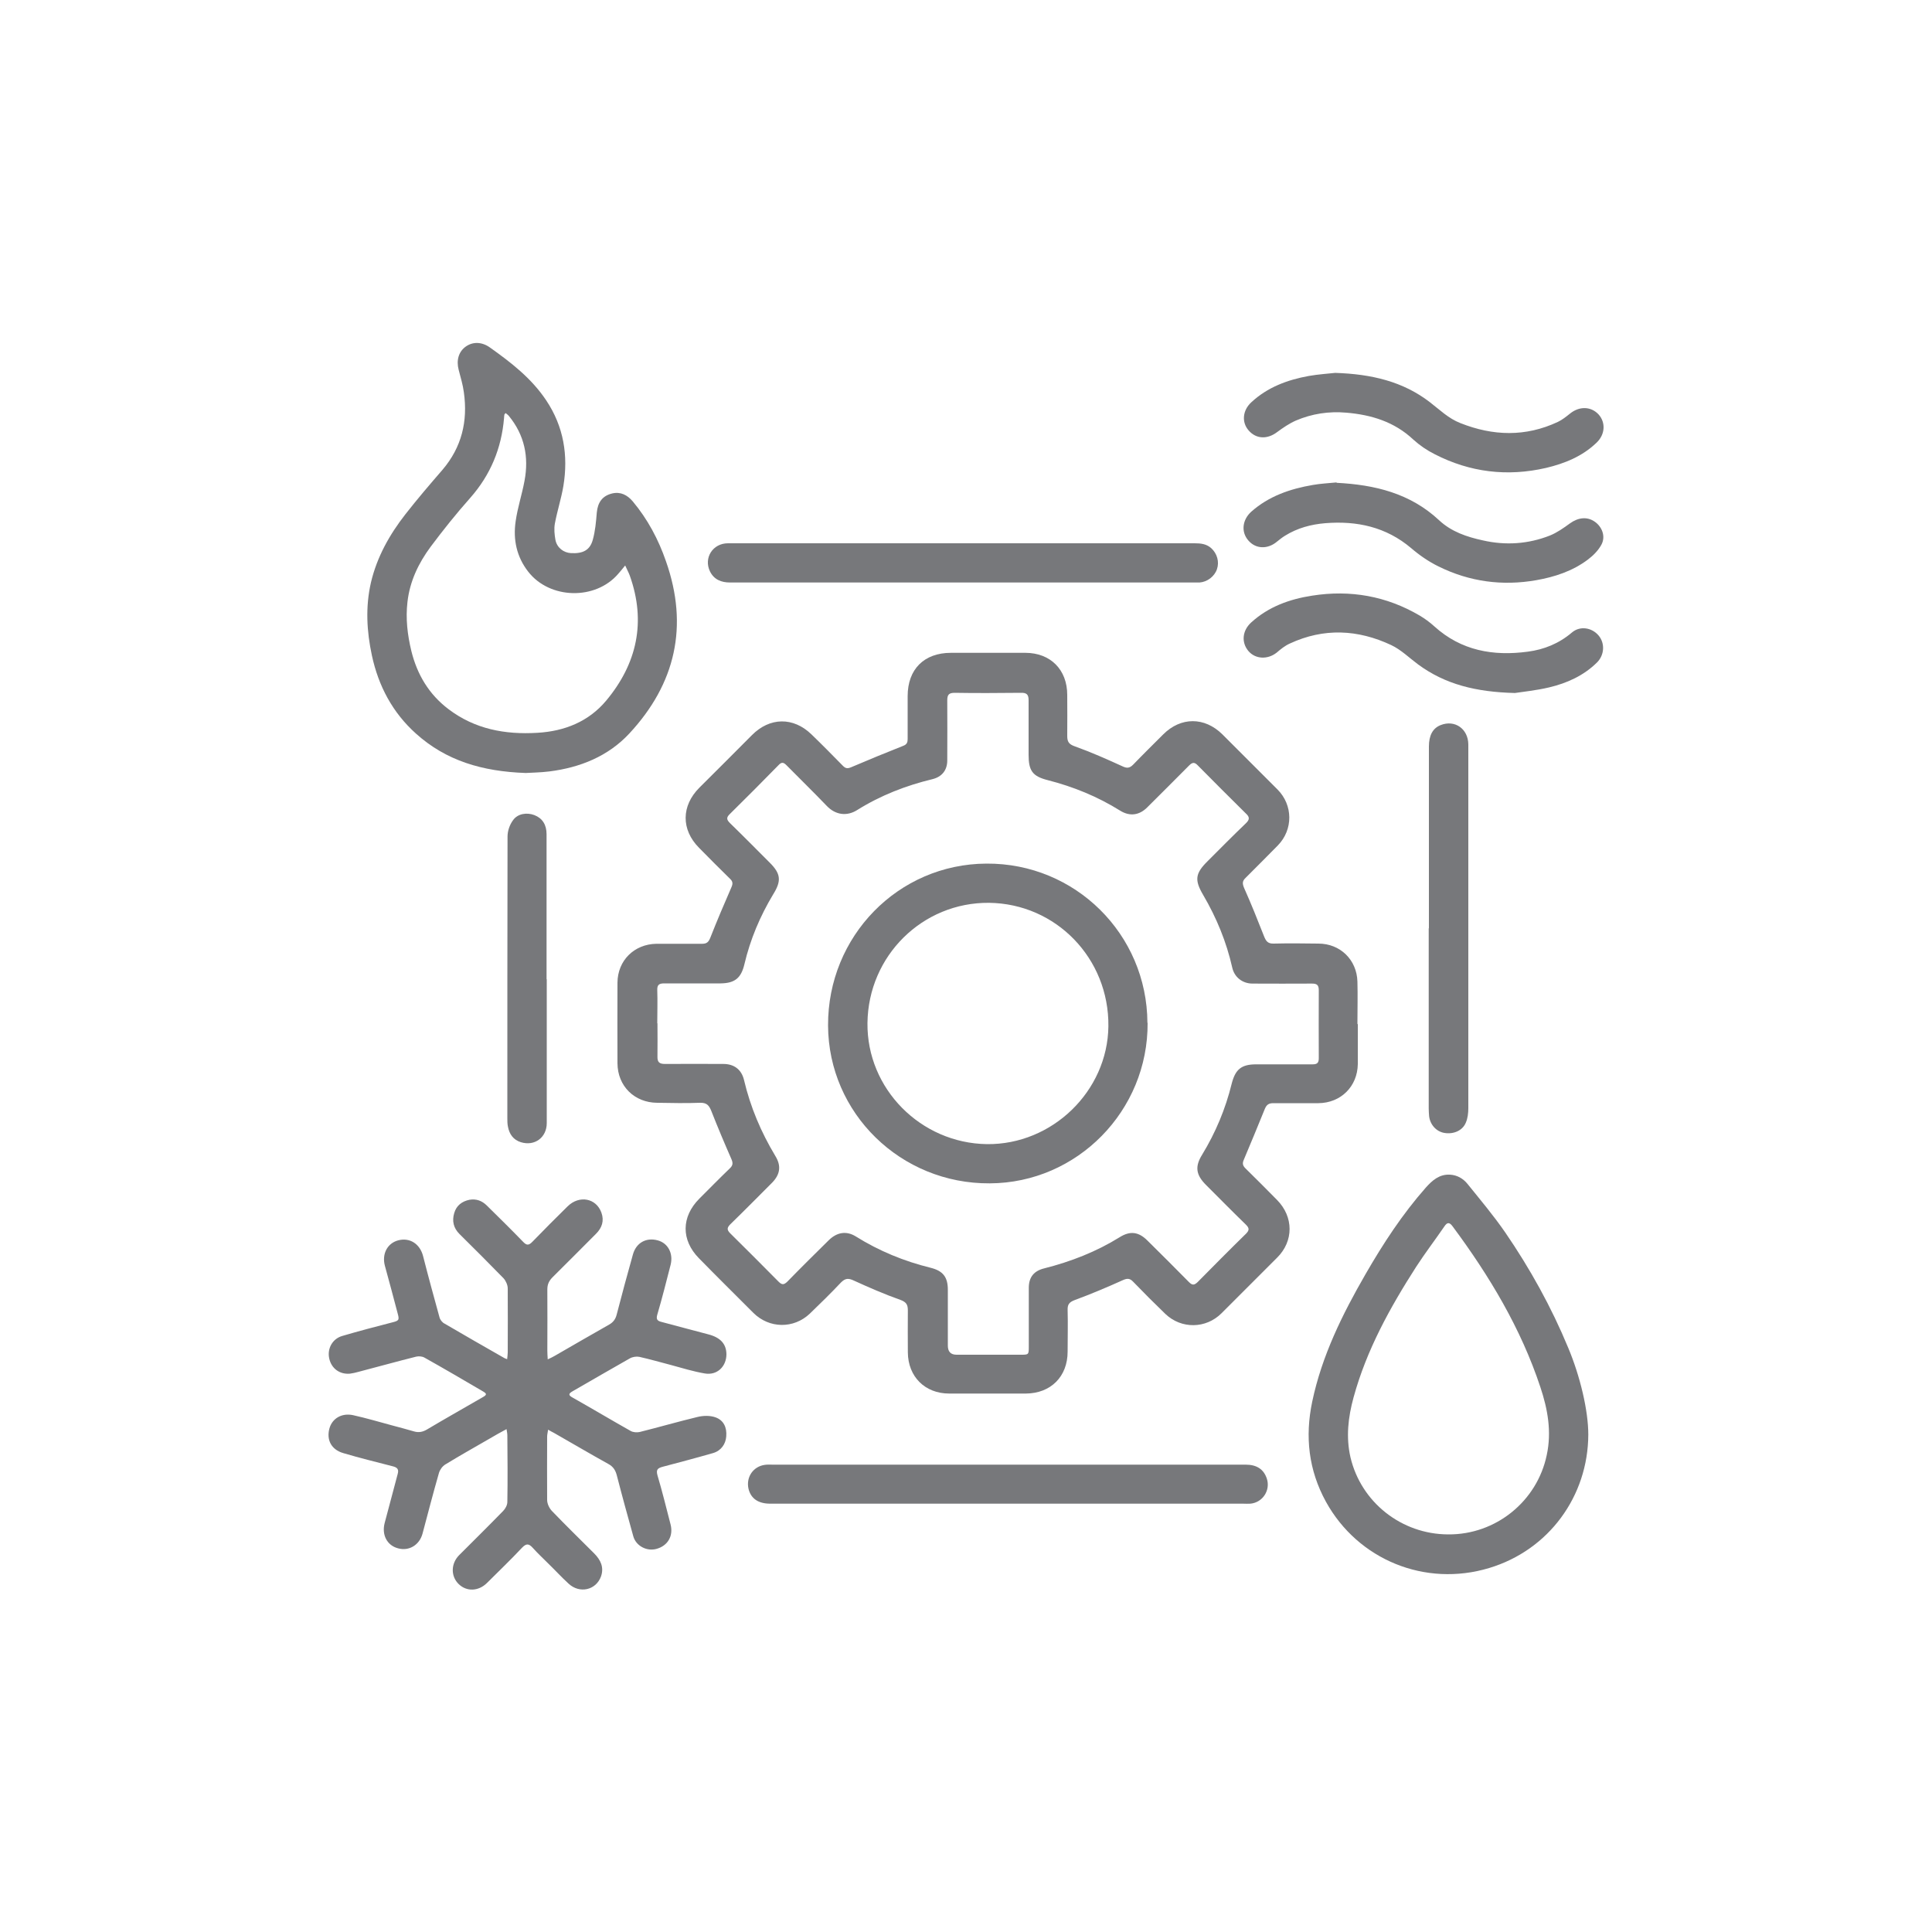 <?xml version="1.0" encoding="UTF-8"?><svg id="a" xmlns="http://www.w3.org/2000/svg" viewBox="0 0 100 100"><defs><style>.c{fill:#77787b;}</style></defs><g id="b"><g><path class="c" d="M70.28,53.02c0,.69,0,1.37,0,2.06-.02,1.16-.88,2.01-2.04,2.02-.78,0-1.56,0-2.34,0-.23,0-.34,.08-.43,.29-.36,.89-.73,1.78-1.1,2.66-.08,.19-.03,.3,.1,.43,.55,.54,1.09,1.08,1.63,1.63,.86,.87,.87,2.13,0,2.99-.96,.96-1.91,1.91-2.87,2.87-.81,.81-2.08,.83-2.91,.04-.57-.55-1.13-1.11-1.67-1.67-.17-.18-.31-.18-.53-.08-.82,.37-1.65,.72-2.49,1.03-.29,.11-.38,.23-.37,.52,.02,.72,0,1.44,0,2.15,0,1.29-.87,2.16-2.16,2.17-1.32,0-2.65,0-3.97,0-1.25,0-2.13-.87-2.14-2.13,0-.73-.01-1.46,0-2.18,0-.3-.09-.43-.39-.54-.82-.29-1.62-.64-2.41-1-.28-.13-.44-.12-.66,.1-.52,.55-1.06,1.08-1.61,1.61-.84,.8-2.11,.78-2.93-.04-.94-.94-1.89-1.88-2.82-2.83-.92-.94-.91-2.14,.03-3.08,.52-.52,1.04-1.05,1.57-1.56,.16-.15,.18-.27,.09-.48-.36-.82-.71-1.65-1.04-2.49-.12-.3-.24-.44-.59-.43-.74,.03-1.48,.01-2.22,0-1.17-.01-2.04-.86-2.05-2.04-.01-1.39,0-2.79,0-4.18,.01-1.15,.87-1.99,2.01-2.01,.79,0,1.58,0,2.37,0,.23,0,.33-.08,.42-.3,.35-.89,.72-1.76,1.1-2.63,.08-.18,.07-.3-.07-.43-.54-.53-1.08-1.07-1.61-1.61-.93-.94-.92-2.17,.02-3.11,.91-.9,1.81-1.81,2.72-2.72,.92-.93,2.14-.95,3.08-.04,.55,.53,1.09,1.08,1.63,1.63,.14,.14,.24,.15,.43,.07,.89-.38,1.79-.75,2.7-1.11,.18-.07,.22-.18,.22-.35,0-.74,0-1.48,0-2.22,0-1.39,.85-2.24,2.24-2.24,1.28,0,2.56,0,3.85,0,1.3,0,2.17,.87,2.17,2.18,0,.71,.01,1.42,0,2.12,0,.3,.08,.43,.39,.54,.84,.3,1.65,.66,2.46,1.03,.23,.11,.37,.11,.56-.08,.51-.53,1.04-1.05,1.56-1.57,.91-.91,2.14-.91,3.06,0,.95,.95,1.9,1.9,2.85,2.85,.81,.81,.82,2.08,.02,2.9-.55,.56-1.11,1.12-1.67,1.68-.17,.16-.17,.29-.08,.51,.37,.83,.71,1.68,1.04,2.52,.1,.25,.2,.38,.5,.37,.77-.02,1.54-.01,2.31,0,1.13,0,1.99,.84,2.02,1.97,.02,.73,0,1.46,0,2.18Zm-36.25-.06h0c0,.57,.01,1.15,0,1.72-.01,.3,.1,.39,.39,.39,1.01-.01,2.01,0,3.02,0,.56,0,.94,.29,1.07,.83,.33,1.4,.88,2.7,1.62,3.93,.32,.52,.25,.96-.17,1.39-.72,.72-1.43,1.44-2.16,2.15-.18,.18-.18,.29,0,.47,.84,.83,1.67,1.66,2.5,2.5,.18,.18,.28,.16,.45,0,.71-.73,1.43-1.44,2.15-2.15,.43-.42,.92-.49,1.4-.19,1.2,.75,2.49,1.28,3.87,1.62,.64,.16,.89,.48,.89,1.14,0,.96,0,1.93,0,2.89q0,.47,.45,.47c1.11,0,2.22,0,3.32,0,.41,0,.42,0,.42-.41,0-1.02,0-2.03,0-3.05,0-.56,.27-.88,.8-1.01,1.38-.35,2.69-.86,3.9-1.61,.54-.34,.98-.29,1.44,.17,.72,.71,1.44,1.43,2.15,2.15,.18,.18,.28,.16,.45,0,.83-.84,1.66-1.68,2.5-2.5,.19-.19,.17-.3,0-.47-.7-.68-1.38-1.37-2.07-2.06-.52-.52-.58-.95-.2-1.56,.7-1.15,1.21-2.37,1.53-3.67,.19-.75,.5-1.01,1.27-1.01,.97,0,1.95,0,2.92,0,.24,0,.32-.08,.32-.32,0-1.17-.01-2.34,0-3.51,0-.27-.09-.35-.35-.35-1.03,.01-2.05,0-3.08,0-.52,0-.94-.33-1.05-.83-.3-1.33-.81-2.57-1.5-3.75-.46-.78-.42-1.12,.23-1.76,.65-.65,1.3-1.31,1.97-1.95,.21-.2,.21-.33,0-.52-.83-.82-1.66-1.65-2.48-2.48-.17-.18-.28-.17-.45,0-.72,.73-1.45,1.45-2.17,2.17-.41,.41-.9,.48-1.4,.17-1.17-.73-2.42-1.24-3.75-1.58-.79-.2-.99-.49-.99-1.31,0-.94,0-1.89,0-2.83,0-.29-.1-.39-.4-.38-1.14,.01-2.28,.02-3.42,0-.3,0-.39,.09-.39,.39,.01,1.04,0,2.07,0,3.11,0,.51-.28,.85-.77,.97-1.37,.33-2.68,.84-3.88,1.59-.53,.34-1.13,.28-1.6-.22-.68-.71-1.39-1.4-2.08-2.1-.15-.15-.25-.16-.4,0-.83,.85-1.67,1.69-2.52,2.53-.19,.18-.18,.29,0,.47,.7,.68,1.38,1.37,2.07,2.06,.57,.57,.6,.94,.17,1.63-.68,1.13-1.19,2.34-1.49,3.62-.17,.71-.49,.98-1.23,.99-.97,0-1.95,0-2.92,0-.26,0-.37,.07-.36,.35,.02,.57,0,1.15,0,1.72Z"/><path class="c" d="M26.22,73.97c-.33,.18-.61,.33-.89,.5-.76,.44-1.53,.87-2.28,1.33-.15,.09-.28,.27-.33,.44-.3,1.04-.57,2.09-.85,3.14-.16,.59-.7,.92-1.27,.76-.57-.15-.85-.7-.69-1.31,.23-.84,.44-1.68,.67-2.52,.08-.27-.02-.36-.27-.42-.85-.22-1.71-.43-2.55-.68-.61-.18-.87-.68-.71-1.27,.14-.52,.64-.82,1.23-.69,.68,.15,1.35,.35,2.02,.53,.38,.1,.75,.2,1.13,.31,.24,.07,.45,.03,.67-.1,.94-.56,1.9-1.1,2.85-1.65,.27-.15,.27-.2,0-.35-.99-.58-1.98-1.16-2.98-1.72-.12-.07-.3-.08-.43-.05-1,.25-2,.53-3,.79-.14,.04-.28,.07-.42,.09-.54,.05-.97-.27-1.08-.79-.11-.5,.16-1.01,.67-1.16,.85-.25,1.72-.48,2.58-.7,.36-.09,.39-.12,.29-.48-.21-.82-.44-1.64-.66-2.46-.16-.61,.13-1.16,.69-1.31,.61-.16,1.13,.19,1.29,.82,.27,1.06,.56,2.12,.85,3.17,.03,.12,.14,.26,.26,.32,1.02,.6,2.06,1.19,3.09,1.78,.03,.02,.07,.03,.15,.06,.01-.13,.03-.24,.03-.34,0-1.11,.01-2.22,0-3.32,0-.18-.1-.4-.22-.53-.75-.77-1.51-1.53-2.28-2.29-.31-.31-.39-.68-.27-1.08,.11-.39,.4-.61,.79-.69,.35-.06,.65,.05,.9,.3,.63,.62,1.26,1.24,1.87,1.87,.18,.19,.29,.21,.49,0,.6-.62,1.21-1.23,1.82-1.83,.6-.59,1.48-.43,1.75,.33,.15,.42,.03,.78-.28,1.09-.75,.75-1.49,1.5-2.24,2.24-.19,.19-.28,.37-.28,.64,.01,1.06,0,2.11,0,3.17,0,.13,.01,.26,.02,.45,.15-.07,.26-.12,.36-.18,.94-.54,1.88-1.09,2.82-1.62,.21-.12,.33-.28,.39-.52,.27-1.04,.55-2.08,.84-3.11,.17-.61,.69-.89,1.28-.73,.53,.14,.82,.67,.67,1.27-.22,.86-.44,1.73-.69,2.58-.07,.24,.01,.32,.21,.37,.8,.21,1.6,.43,2.41,.64,.64,.16,.95,.49,.96,1.03,0,.64-.48,1.11-1.12,1-.59-.1-1.17-.28-1.76-.44-.54-.14-1.09-.3-1.63-.42-.15-.03-.35,0-.49,.08-.99,.56-1.97,1.13-2.96,1.7-.21,.12-.24,.2,0,.33,1.01,.57,2,1.16,3.01,1.73,.13,.07,.32,.08,.46,.05,1-.25,2-.54,3-.78,.29-.07,.64-.08,.92,.02,.43,.15,.6,.53,.56,.99-.03,.4-.27,.74-.68,.86-.87,.25-1.74,.48-2.61,.71-.26,.07-.35,.15-.27,.44,.25,.84,.46,1.7,.68,2.55,.15,.6-.15,1.1-.73,1.26-.5,.14-1.06-.15-1.2-.65-.29-1.04-.58-2.09-.85-3.14-.07-.28-.19-.47-.45-.61-.94-.52-1.87-1.07-2.8-1.6-.09-.05-.18-.09-.31-.17-.02,.15-.05,.25-.05,.35,0,1.1-.01,2.19,0,3.29,0,.19,.11,.42,.24,.56,.72,.75,1.46,1.47,2.19,2.2,.34,.34,.52,.72,.36,1.19-.26,.72-1.11,.91-1.68,.38-.37-.34-.71-.71-1.07-1.06-.26-.26-.53-.51-.78-.79-.2-.22-.33-.25-.56-.01-.59,.63-1.21,1.22-1.82,1.83-.44,.43-1.05,.45-1.46,.05-.41-.4-.41-1.05,.02-1.49,.76-.76,1.53-1.52,2.28-2.29,.12-.12,.22-.31,.22-.47,.02-1.15,.01-2.3,0-3.45,0-.09-.02-.17-.04-.31Z"/><path class="c" d="M27.21,40.01c-2.26-.08-4.12-.64-5.67-2.03-1.22-1.09-1.95-2.47-2.29-4.05-.27-1.25-.34-2.52-.05-3.78,.31-1.32,.96-2.48,1.79-3.54,.61-.78,1.26-1.54,1.91-2.29,1-1.17,1.32-2.52,1.11-4.01-.05-.39-.17-.78-.27-1.17-.13-.49,0-.95,.38-1.21,.36-.25,.82-.24,1.23,.05,1.1,.78,2.16,1.6,2.92,2.74,.91,1.36,1.15,2.86,.89,4.44-.11,.65-.32,1.29-.44,1.94-.05,.27-.02,.57,.03,.85,.08,.4,.42,.66,.81,.68,.61,.03,.97-.15,1.12-.68,.13-.46,.17-.94,.21-1.42,.05-.53,.29-.87,.8-.99,.43-.1,.78,.08,1.06,.41,.77,.92,1.33,1.97,1.72,3.1,1.18,3.35,.5,6.34-1.9,8.92-1.1,1.18-2.55,1.76-4.14,1.96-.48,.06-.96,.06-1.22,.08Zm5.14-10.73c-.14,.17-.24,.3-.35,.42-1.18,1.38-3.55,1.32-4.66-.11-.6-.77-.79-1.66-.65-2.61,.1-.71,.33-1.39,.46-2.1,.23-1.23,0-2.36-.81-3.35-.05-.06-.11-.1-.17-.15-.03,.04-.05,.05-.06,.07-.01,.06-.02,.12-.02,.18-.13,1.57-.7,2.95-1.75,4.14-.72,.81-1.4,1.66-2.05,2.53-.63,.85-1.08,1.79-1.2,2.86-.1,.86,0,1.7,.2,2.53,.3,1.22,.91,2.25,1.93,3.02,1.36,1.03,2.92,1.32,4.59,1.22,1.41-.08,2.66-.58,3.57-1.67,1.59-1.91,2.07-4.07,1.22-6.46-.06-.17-.15-.32-.24-.53Z"/><path class="c" d="M82.21,74.25c-.01,3.19-2.04,5.98-5.13,6.91-3.31,1-6.79-.42-8.45-3.43-.9-1.64-1.09-3.37-.71-5.18,.5-2.38,1.56-4.52,2.76-6.6,.91-1.58,1.91-3.11,3.12-4.48,.33-.37,.7-.7,1.25-.67,.37,.02,.68,.2,.9,.47,.67,.83,1.36,1.65,1.96,2.52,1.29,1.88,2.39,3.87,3.26,5.97,.62,1.48,1.04,3.25,1.04,4.5Zm-7.25,5.17c2.46,.02,4.6-1.71,5.1-4.11,.26-1.21,.05-2.37-.33-3.51-1.01-3.05-2.64-5.76-4.54-8.32-.16-.22-.28-.23-.43,0-.48,.7-1,1.38-1.46,2.09-1.36,2.12-2.57,4.31-3.24,6.76-.28,1.02-.4,2.05-.16,3.1,.55,2.33,2.64,3.98,5.05,3.99Z"/><path class="c" d="M52.18,77.83c-4.1,0-8.2,0-12.31,0-.63,0-1.01-.27-1.13-.78-.13-.6,.25-1.15,.85-1.23,.13-.02,.27-.01,.4-.01,8.16,0,16.33,0,24.49,0,.57,0,.93,.24,1.09,.72,.2,.6-.21,1.24-.85,1.3-.12,.01-.25,0-.37,0-4.06,0-8.12,0-12.18,0Z"/><path class="c" d="M49.83,28.12c4,0,8,0,12,0,.32,0,.61,.03,.86,.25,.31,.28,.43,.71,.3,1.09-.13,.38-.5,.66-.9,.69-.07,0-.14,0-.22,0-8.03,0-16.06,0-24.08,0-.46,0-.83-.15-1.04-.57-.34-.7,.14-1.46,.93-1.46,2.81,0,5.62,0,8.43,0,1.24,0,2.48,0,3.72,0Z"/><path class="c" d="M73.96,48.05c0-3.14,0-6.27,0-9.41,0-.58,.2-.95,.61-1.11,.73-.29,1.42,.19,1.43,1,0,.61,0,1.23,0,1.85,0,5.66,0,11.32,0,16.98,0,.25-.03,.52-.13,.75-.17,.41-.63,.61-1.11,.53-.42-.07-.74-.43-.79-.87-.01-.13-.02-.27-.02-.4,0-3.11,0-6.21,0-9.32Z"/><path class="c" d="M69.1,19.3c1.9,.06,3.52,.45,4.9,1.51,.51,.39,.97,.85,1.59,1.09,1.69,.67,3.37,.72,5.04-.06,.23-.11,.43-.27,.63-.43,.49-.4,1.1-.38,1.49,.05,.37,.42,.33,1.04-.12,1.46-.73,.7-1.64,1.07-2.61,1.3-2,.46-3.93,.23-5.76-.71-.4-.2-.78-.46-1.11-.76-.98-.92-2.17-1.28-3.46-1.39-.9-.08-1.78,.05-2.62,.41-.34,.15-.66,.37-.96,.59-.51,.39-1.09,.37-1.48-.08-.37-.42-.32-1.04,.14-1.46,.84-.78,1.87-1.16,2.97-1.36,.51-.09,1.03-.12,1.37-.16Z"/><path class="c" d="M78.42,35.87c-2.03-.05-3.62-.45-5.02-1.48-.46-.34-.88-.76-1.39-1-1.72-.81-3.49-.9-5.25-.08-.25,.11-.47,.29-.68,.47-.47,.37-1.1,.34-1.46-.08-.38-.45-.32-1.06,.14-1.48,.9-.82,1.99-1.21,3.16-1.39,1.97-.31,3.84,.02,5.56,1.03,.27,.16,.53,.35,.76,.56,1.39,1.26,3.05,1.55,4.84,1.31,.84-.11,1.61-.42,2.28-.99,.42-.36,1.03-.26,1.38,.15,.34,.4,.31,1.01-.08,1.4-.69,.68-1.55,1.07-2.48,1.29-.68,.16-1.39,.23-1.77,.29Z"/><path class="c" d="M69.18,24.99c1.98,.1,3.81,.54,5.31,1.94,.63,.59,1.43,.86,2.26,1.04,1.18,.27,2.35,.19,3.47-.25,.37-.15,.71-.39,1.04-.63,.43-.31,.89-.36,1.28-.09,.38,.26,.58,.76,.35,1.19-.16,.3-.43,.57-.71,.78-.79,.59-1.7,.89-2.66,1.06-1.76,.31-3.46,.08-5.06-.71-.51-.25-.99-.58-1.42-.95-1.3-1.1-2.81-1.42-4.44-1.29-.74,.06-1.45,.25-2.09,.65-.15,.09-.28,.2-.42,.31-.48,.4-1.1,.38-1.48-.07-.38-.44-.31-1.06,.15-1.48,.91-.81,2.02-1.19,3.2-1.39,.4-.07,.81-.09,1.22-.13Z"/><path class="c" d="M28.3,50.68c0,2.48,0,4.96,0,7.45,0,.75-.63,1.21-1.34,.99-.39-.12-.6-.42-.67-.81-.03-.14-.03-.29-.03-.43,0-4.86,0-9.72,.01-14.58,0-.29,.11-.61,.28-.84,.24-.35,.72-.42,1.11-.27,.41,.16,.63,.49,.63,.99,0,1.95,0,3.9,0,5.85,0,.55,0,1.11,0,1.66Z"/><path class="c" d="M59.4,52.94c.03,4.55-3.64,8.29-8.17,8.31-4.61,.03-8.35-3.63-8.37-8.17-.02-4.62,3.63-8.36,8.2-8.38,4.59-.03,8.31,3.65,8.33,8.24Zm-14.5,.01c-.04,3.4,2.75,6.22,6.18,6.27,3.38,.04,6.25-2.74,6.29-6.1,.04-3.51-2.71-6.35-6.18-6.39-3.44-.03-6.25,2.74-6.29,6.22Z"/></g></g></svg>